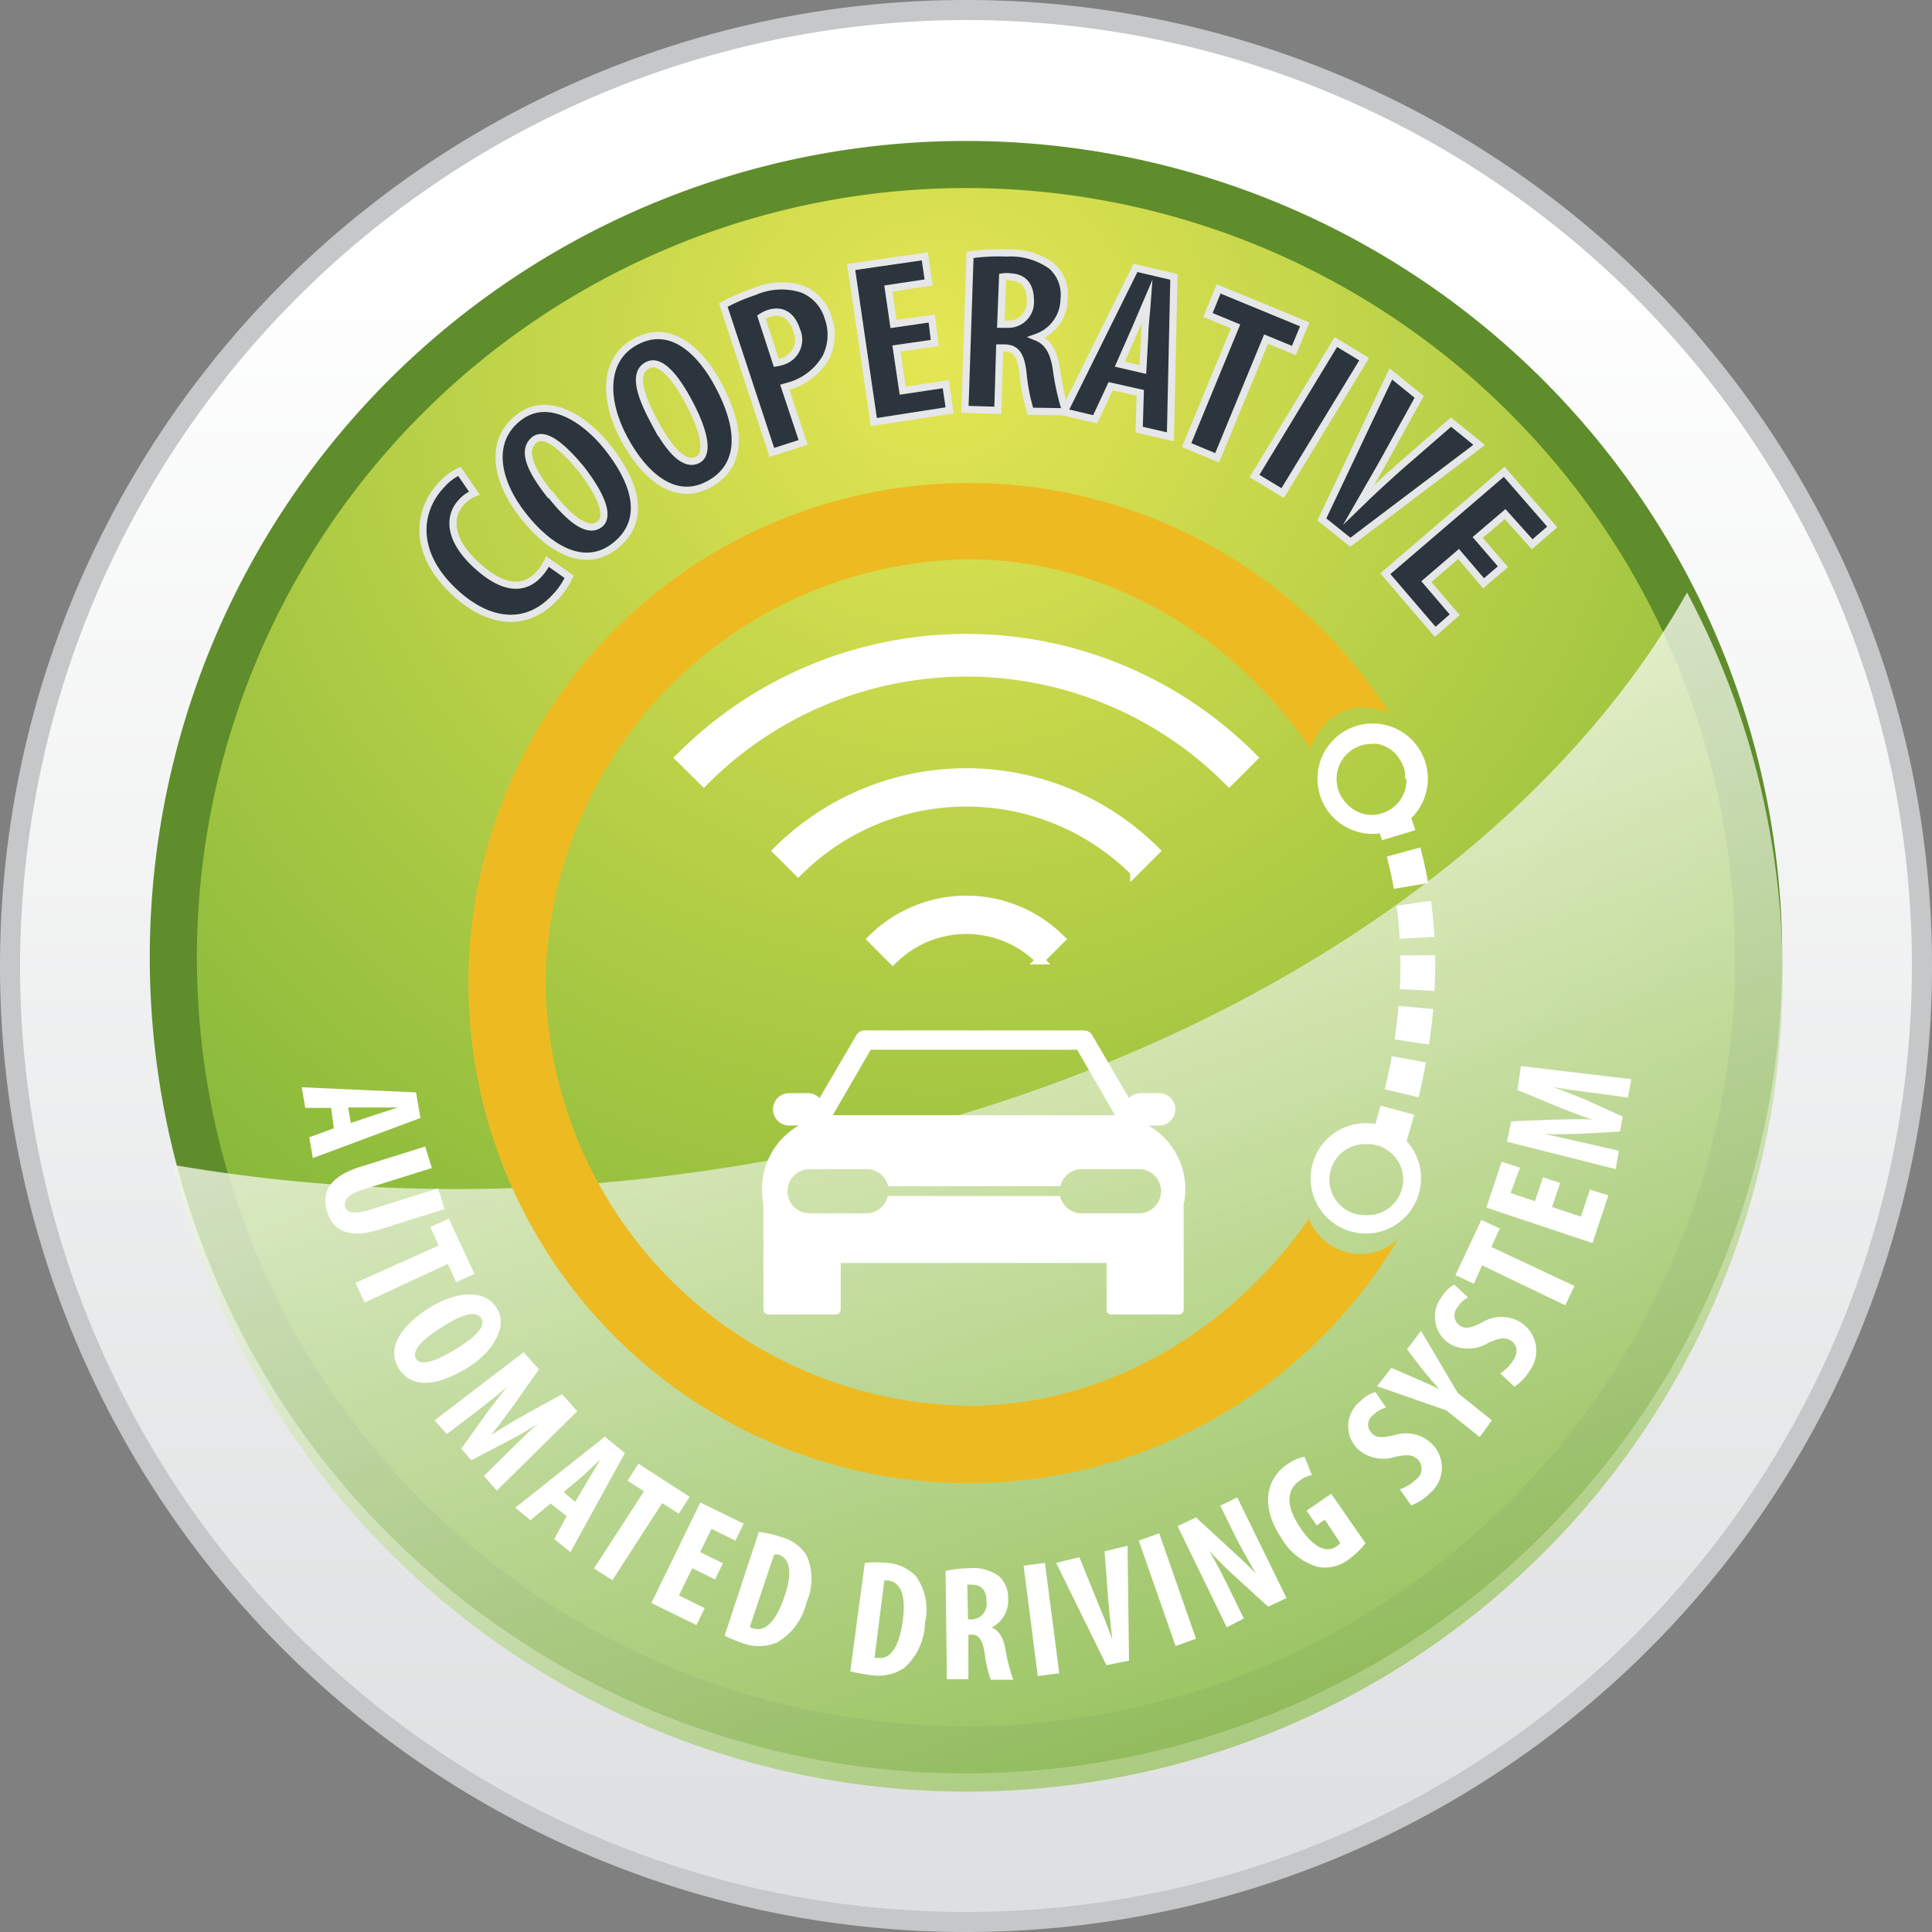 <svg xmlns="http://www.w3.org/2000/svg" xmlns:xlink="http://www.w3.org/1999/xlink" viewBox="0 0 105 105"><rect x="0" y="0" width="105" height="105" fill="#808080" stroke="none"/><defs><style>.cls-1{isolation:isolate;}.cls-2{fill:url(#linear-gradient);}.cls-3{fill:#c5c7c9;}.cls-4{fill:url(#radial-gradient);}.cls-5{fill:#608d2b;}.cls-6{opacity:0.8;mix-blend-mode:multiply;}.cls-7{fill:url(#linear-gradient-2);}.cls-10,.cls-8,.cls-9{fill:#fff;}.cls-10,.cls-13,.cls-9{stroke:#fff;}.cls-10,.cls-13,.cls-14,.cls-9{stroke-miterlimit:10;}.cls-9{stroke-width:0.47px;}.cls-10{stroke-width:0.71px;}.cls-11{fill:#edbb21;}.cls-12{fill:#e2bd22;}.cls-13{fill:none;stroke-width:1.89px;stroke-dasharray:1.89 0.95;}.cls-14{fill:#2c343d;stroke:#e6e7e8;stroke-width:0.39px;}</style><linearGradient id="linear-gradient" x1="52.5" y1="13.5" x2="52.5" y2="103.69" gradientUnits="userSpaceOnUse"><stop offset="0" stop-color="#fff"/><stop offset="1" stop-color="#dddfe0"/></linearGradient><radialGradient id="radial-gradient" cx="50.98" cy="23.15" r="64.41" gradientTransform="translate(0 -4.06)" gradientUnits="userSpaceOnUse"><stop offset="0" stop-color="#e5e653"/><stop offset="1" stop-color="#80b539"/></radialGradient><linearGradient id="linear-gradient-2" x1="48.12" y1="44.52" x2="73.05" y2="115.55" gradientUnits="userSpaceOnUse"><stop offset="0" stop-color="#fff"/><stop offset="1" stop-color="#80b539"/></linearGradient></defs><g class="cls-1"><g id="Layer_2" data-name="Layer 2"><g id="Layer_3" data-name="Layer 3"><g id="Bullet_1_-_Green" data-name="Bullet 1 - Green"><circle class="cls-2" cx="52.5" cy="52.5" r="51.95"/><path class="cls-3" d="M52.5,5.15A51.41,51.41,0,1,1,1.09,56.56,51.47,51.47,0,0,1,52.5,5.15m0-1.09A52.5,52.5,0,1,0,105,56.56,52.5,52.5,0,0,0,52.5,4.06Z" transform="translate(0 -4.06)"/></g><circle class="cls-4" cx="52.5" cy="52.02" r="43.08"/><path class="cls-5" d="M52.5,14.28a41.8,41.8,0,1,1-41.8,41.8,41.84,41.84,0,0,1,41.8-41.8m0-2.56A44.36,44.36,0,1,0,96.86,56.08,44.36,44.36,0,0,0,52.5,11.72Z" transform="translate(0 -4.06)"/><g class="cls-6"><path class="cls-7" d="M91.68,36.27C82.83,52,62.24,64.59,37,67.87a91.45,91.45,0,0,1-27.59-.5,44.34,44.34,0,1,0,82.28-31.1Z" transform="translate(0 -4.06)"/></g><path class="cls-8" d="M64.42,68.68a4,4,0,0,0-2-3.45H63a.88.88,0,0,0,0-1.76h-1a.88.88,0,0,0-.64.27l-2-3.42a.54.54,0,0,0-.46-.26H47a.54.54,0,0,0-.46.26l-2,3.42a.85.85,0,0,0-.63-.27H42.89a.88.88,0,0,0,0,1.76h.52a4,4,0,0,0-2,3.45,4.6,4.6,0,0,0,.08.84v5.72a.27.27,0,0,0,.27.26h3.66a.27.27,0,0,0,.27-.26V72.7H60.14v2.54a.26.26,0,0,0,.26.26h3.66a.27.27,0,0,0,.27-.26V69.52A3.86,3.86,0,0,0,64.42,68.68Zm-17.1-7.57H58.54l2.06,3.56H45.26ZM58.78,70a1.2,1.2,0,0,1-1.17-.94H48.25a1.2,1.2,0,0,1-1.17.94H44a1.2,1.2,0,1,1,0-2.4h3.1a1.2,1.2,0,0,1,1.17.93h9.36a1.2,1.2,0,0,1,1.17-.93h3.1a1.2,1.2,0,0,1,0,2.4Z" transform="translate(0 -4.06)"/><path class="cls-9" d="M57.66,55.1l-1.14,1.14a5.66,5.66,0,0,0-8,0L47.38,55.1A7.27,7.27,0,0,1,57.66,55.1Z" transform="translate(0 -4.06)"/><path class="cls-9" d="M62.8,50.3l-1.14,1.14a12.94,12.94,0,0,0-18.28,0L42.24,50.3A14.55,14.55,0,0,1,62.8,50.3Z" transform="translate(0 -4.06)"/><path class="cls-10" d="M67.94,45.24,66.8,46.38a20.21,20.21,0,0,0-28.55,0L37.1,45.24A21.84,21.84,0,0,1,67.94,45.24Z" transform="translate(0 -4.06)"/><path class="cls-11" d="M71.15,70.28c-4.06,5.86-10.82,10.18-18.5,10.18a23.3,23.3,0,0,1-23-23,23.3,23.3,0,0,1,23-23c7.74,0,14.54,4.37,18.59,10.31A3.1,3.1,0,0,1,72.5,43a.18.18,0,0,0,.07-.05l.38-.2.15-.07.36-.11.18-.05a3.43,3.43,0,0,1,.56,0h0a2.59,2.59,0,0,1,.63.08,2.46,2.46,0,0,1,.29.09l.28.1.1,0A27.18,27.18,0,1,0,76,71.38a3,3,0,0,1-4.87-1.1Z" transform="translate(0 -4.06)"/><path class="cls-12" d="M72.57,43a.18.18,0,0,1-.07.05A.18.18,0,0,0,72.57,43Z" transform="translate(0 -4.06)"/><path class="cls-12" d="M74.21,42.49a2.59,2.59,0,0,1,.63.08,2.59,2.59,0,0,0-.63-.08Z" transform="translate(0 -4.06)"/><path class="cls-12" d="M75.41,42.76l-.28-.1Z" transform="translate(0 -4.06)"/><path class="cls-12" d="M73.1,42.7l-.15.07Z" transform="translate(0 -4.06)"/><path class="cls-12" d="M73.64,42.54l-.18.05Z" transform="translate(0 -4.06)"/><path class="cls-8" d="M74.6,43.38a3,3,0,1,0,3,3.07A3,3,0,0,0,74.6,43.38Zm1.84,3.06a1.91,1.91,0,0,1-1.9,1.91,1.87,1.87,0,0,1-1.33-.59,1.93,1.93,0,0,1-.57-1.37,1.9,1.9,0,0,1,1.9-1.9h0a1.75,1.75,0,0,1,.33,0h0a1.91,1.91,0,0,1,.67.28h0a1.39,1.39,0,0,1,.19.15l.11.09.06.09a2,2,0,0,1,.45.9v0a1.63,1.63,0,0,1,0,.31v0Z" transform="translate(0 -4.06)"/><path class="cls-8" d="M74.23,65.1a3,3,0,1,0,3,3.07A3,3,0,0,0,74.23,65.1Zm.14,5h-.19a1.93,1.93,0,0,1,0-3.86h.15a1.93,1.93,0,0,1,0,3.86Z" transform="translate(0 -4.06)"/><path class="cls-13" d="M75.41,66.21c1.78-5.54,2.41-11.57.4-17.38" transform="translate(0 -4.06)"/><path class="cls-8" d="M18,64.27l-1.41,0-.19-1.12,6.21.28.24,1.39L17,67l-.19-1.13,1.33-.49Zm1.07.82,1.22-.41,1.33-.43v0l-1.4,0h-1.3Z" transform="translate(0 -4.06)"/><path class="cls-8" d="M23.47,67.54,19.7,68.72c-.86.27-1,.6-.95.9s.41.48,1.29.21l3.77-1.19.35,1.13-3.57,1.12c-1.49.47-2.47.16-2.82-1s.31-1.94,1.76-2.4l3.58-1.12Z" transform="translate(0 -4.06)"/><path class="cls-8" d="M23.84,71.75l-.45-1,1-.46,1.4,3-1,.46-.45-1-4.52,2.1-.5-1.07Z" transform="translate(0 -4.06)"/><path class="cls-8" d="M25.44,78.38c-2,1.21-3.16,1-3.77.05-.72-1.16.23-2.39,1.64-3.28s3-1.09,3.69,0S26.62,77.64,25.44,78.38ZM24,76.2c-1.17.73-1.63,1.32-1.38,1.72s1.13.1,2.17-.55,1.64-1.22,1.36-1.67S25.06,75.5,24,76.2Z" transform="translate(0 -4.06)"/><path class="cls-8" d="M27.8,82.79c.42-.4,1-1,1.48-1.37l0,0c-.56.35-1.23.73-1.66.95l-2,1.05-.55-.63L26.35,81c.29-.41.75-1,1.18-1.54v0c-.51.43-1.11.91-1.59,1.28L24.28,82l-.66-.75,4.84-3.7.83.93L28,80.31c-.46.64-.87,1.2-1.31,1.74h0c.57-.38,1.17-.73,1.86-1.12l2-1.1.82.93L27,85.07l-.7-.79Z" transform="translate(0 -4.06)"/><path class="cls-8" d="M29.92,85.77l-1.09.91L28,86l4.87-3.86,1.09.89L31,88.42l-.88-.72.68-1.24Zm1.34-.08.65-1.11c.19-.33.52-.85.72-1.2h0l-1,.93-1,.84Z" transform="translate(0 -4.06)"/><path class="cls-8" d="M35,85.11l-.9-.58.6-.92,2.78,1.8-.59.92-.9-.58-2.71,4.19-1-.64Z" transform="translate(0 -4.06)"/><path class="cls-8" d="M38.86,89.9l-1.24-.61-.72,1.48,1.4.69-.45.92-2.45-1.2,2.66-5.46,2.36,1.15-.45.92-1.3-.64-.62,1.26,1.24.61Z" transform="translate(0 -4.06)"/><path class="cls-8" d="M41.24,87.32a5,5,0,0,1,1.16.26,2.33,2.33,0,0,1,1.43,1,3.16,3.16,0,0,1,0,2.57,3.38,3.38,0,0,1-1.61,2.18,2.55,2.55,0,0,1-1.94,0,9,9,0,0,1-.9-.37Zm-.49,5.16a.64.64,0,0,0,.19.08c.54.18,1.18-.19,1.71-1.78.4-1.19.33-2-.34-2.23a.69.69,0,0,0-.24,0Z" transform="translate(0 -4.06)"/><path class="cls-8" d="M47,89a5.55,5.55,0,0,1,1.2,0,2.33,2.33,0,0,1,1.6.75,3.14,3.14,0,0,1,.47,2.52,3.4,3.4,0,0,1-1.15,2.46,2.62,2.62,0,0,1-1.91.35,7.88,7.88,0,0,1-1-.19Zm.53,5.16.21,0c.56.07,1.12-.42,1.33-2.08.16-1.24-.07-2-.78-2.12a.91.91,0,0,0-.23,0Z" transform="translate(0 -4.06)"/><path class="cls-8" d="M51.39,89.44a6.16,6.16,0,0,1,1.28-.15,2.36,2.36,0,0,1,1.62.43,1.57,1.57,0,0,1,.5,1.25,1.62,1.62,0,0,1-.9,1.54h0c.41.16.63.54.76,1.2a9,9,0,0,0,.42,1.64l-1.23,0a7.58,7.58,0,0,1-.33-1.45c-.12-.75-.32-1-.71-1h-.17l0,2.42-1.17,0Zm1.22,2.63h.21a.84.84,0,0,0,.79-1c0-.52-.23-.88-.75-.88a.81.81,0,0,0-.29,0Z" transform="translate(0 -4.06)"/><path class="cls-8" d="M56.79,89l.78,6-1.17.15-.77-6Z" transform="translate(0 -4.06)"/><path class="cls-8" d="M60.13,94.56,57.4,89l1.26-.31,1,2.46c.25.61.55,1.31.79,2h0c-.09-.72-.16-1.46-.22-2.15l-.2-2.63,1.25-.3.08,6.24Z" transform="translate(0 -4.06)"/><path class="cls-8" d="M63,87.39l2,5.73-1.11.4-2-5.73Z" transform="translate(0 -4.06)"/><path class="cls-8" d="M66.67,92.5,64,87l1-.47,1.89,1.74c.37.34,1,.91,1.36,1.31h0c-.31-.55-.85-1.47-1.34-2.48l-.59-1.21.92-.45,2.68,5.47-1,.47-1.84-1.68a17.59,17.59,0,0,1-1.36-1.37h0c.3.53.75,1.36,1.28,2.46l.6,1.23Z" transform="translate(0 -4.06)"/><path class="cls-8" d="M74.21,87.93a4.27,4.27,0,0,1-.91.88,2.13,2.13,0,0,1-1.67.41,3.37,3.37,0,0,1-2-1.59c-1.23-1.84-.71-3.31.35-4a2.29,2.29,0,0,1,.92-.4l.4,1a1.51,1.51,0,0,0-.64.28c-.66.45-.88,1.26,0,2.57s1.58,1.33,2,1a.59.59,0,0,0,.18-.16L72,86.65l-.44.31-.55-.8,1.34-.92Z" transform="translate(0 -4.06)"/><path class="cls-8" d="M76.08,85a2.43,2.43,0,0,0,.87-.53.71.71,0,0,0,.11-1.08c-.31-.31-.66-.27-1.25-.15a2.07,2.07,0,0,1-2-.41,1.74,1.74,0,0,1,.11-2.61,2,2,0,0,1,.83-.51l.58.85a1.53,1.53,0,0,0-.69.39.65.65,0,0,0-.09,1c.25.26.52.27,1.26.1a2,2,0,0,1,2,.47,1.81,1.81,0,0,1-.12,2.71,2.58,2.58,0,0,1-1,.64Z" transform="translate(0 -4.06)"/><path class="cls-8" d="M80.42,82.16,78.6,80.71,74.84,79.4l.78-1L77,79c.38.16.81.35,1.21.56h0c-.3-.34-.58-.69-.85-1l-.89-1.17.76-1,2,3.38,1.85,1.48Z" transform="translate(0 -4.06)"/><path class="cls-8" d="M81.53,78.7a2.35,2.35,0,0,0,.72-.72c.29-.47.19-.86-.15-1.07s-.7-.11-1.25.15a2.08,2.08,0,0,1-2,.07,1.75,1.75,0,0,1-.51-2.57,2,2,0,0,1,.69-.69l.76.7a1.43,1.43,0,0,0-.58.54.67.67,0,0,0,.14,1c.31.19.58.14,1.25-.21a2,2,0,0,1,2,0,1.82,1.82,0,0,1,.52,2.67,2.47,2.47,0,0,1-.82.85Z" transform="translate(0 -4.06)"/><path class="cls-8" d="M80.55,72.83l-.45,1-1-.47,1.41-3,1,.47-.46,1,4.52,2.12L85.07,75Z" transform="translate(0 -4.06)"/><path class="cls-8" d="M84.79,68.35l-.44,1.31,1.57.52.49-1.47,1,.32-.86,2.59-5.77-1.93.83-2.49,1,.32L82.1,68.9l1.32.44.44-1.3Z" transform="translate(0 -4.06)"/><path class="cls-8" d="M86.41,63.43c-.58-.07-1.35-.17-2-.29v0c.63.22,1.33.51,1.78.7l2,.9-.15.82-2.18.12c-.51,0-1.28.06-1.94,0v0l2,.45,2.06.47-.17,1-5.91-1.49L82.13,65l2.25-.09c.79,0,1.47-.06,2.17,0v0c-.65-.21-1.3-.46-2-.75l-2.08-.86L82.66,62l6,.71-.19,1Z" transform="translate(0 -4.06)"/><path class="cls-14" d="M30.93,35.41a4.13,4.13,0,0,1-.8,1.15c-1.62,1.71-3.7,1.31-5.46-.35-2.33-2.2-1.92-4.47-.7-5.77a2.89,2.89,0,0,1,1-.76l.81,1.18a1.87,1.87,0,0,0-.7.49c-.7.74-.73,2,.8,3.41s2.64,1.33,3.38.54a3,3,0,0,0,.5-.72Z" transform="translate(0 -4.06)"/><path class="cls-14" d="M33,28.34c2,2.53,1.8,4.31.42,5.39-1.64,1.29-3.55.19-5-1.66s-1.88-4-.27-5.29S31.76,26.8,33,28.34Zm-3.08,2.6c1.19,1.52,2.1,2.06,2.67,1.61s.05-1.64-1-3C30.61,28.37,29.59,27.46,29,28S28.75,29.5,29.88,30.94Z" transform="translate(0 -4.06)"/><path class="cls-14" d="M39.05,25c1.51,2.83,1,4.56-.52,5.38-1.84,1-3.52-.44-4.62-2.5s-1.15-4.31.65-5.26C36.52,21.57,38.14,23.27,39.05,25Zm-3.48,2c.9,1.7,1.71,2.39,2.35,2.05s.33-1.61-.48-3.13c-.7-1.32-1.55-2.4-2.27-2S34.71,25.4,35.57,27Z" transform="translate(0 -4.06)"/><path class="cls-14" d="M39.31,20.64A9.89,9.89,0,0,1,41,19.91a3.68,3.68,0,0,1,2.59-.14A2.38,2.38,0,0,1,45,21.3a2.75,2.75,0,0,1-.12,2.19A3.37,3.37,0,0,1,43,25l-.35.1,1,3-1.7.55Zm2.88,3.14a2,2,0,0,0,.29-.07A1.23,1.23,0,0,0,43.29,22c-.22-.7-.71-1.16-1.5-.91a1.57,1.57,0,0,0-.41.2Z" transform="translate(0 -4.06)"/><path class="cls-14" d="M50.8,22.7l-2.08.3.34,2.29,2.34-.35.21,1.42L47.49,27l-1.23-8.43,4-.58.21,1.42-2.19.33.28,1.93,2.08-.3Z" transform="translate(0 -4.06)"/><path class="cls-14" d="M52.72,17.91a11.12,11.12,0,0,1,2-.1,3.79,3.79,0,0,1,2.44.71,2.09,2.09,0,0,1,.67,1.79,2.23,2.23,0,0,1-1.48,2.08v0c.61.25.92.8,1.06,1.72a13.36,13.36,0,0,0,.52,2.33L56,26.41a10.22,10.22,0,0,1-.4-2.05c-.12-1.07-.41-1.37-1-1.39h-.27l-.1,3.39-1.79-.05Zm1.67,3.77h.33A1.2,1.2,0,0,0,56,20.41c0-.73-.28-1.26-1.08-1.3a1.37,1.37,0,0,0-.43,0Z" transform="translate(0 -4.06)"/><path class="cls-14" d="M60.36,25.05l-.84,1.8-1.69-.4,3.88-7.83,2.09.49-.19,8.69-1.7-.39.06-2Zm1.75-.91.1-1.81c0-.52.11-1.38.15-1.95h0c-.23.53-.56,1.36-.77,1.81l-.73,1.66Z" transform="translate(0 -4.06)"/><path class="cls-14" d="M67.15,21.8l-1.5-.62.58-1.42,4.68,1.93-.59,1.42-1.51-.62-2.66,6.45-1.66-.69Z" transform="translate(0 -4.06)"/><path class="cls-14" d="M74.14,23.58l-4.43,7.28-1.53-.93,4.42-7.28Z" transform="translate(0 -4.06)"/><path class="cls-14" d="M71.84,32.29l3.75-7.91,1.54,1.25-1.8,3.26c-.45.82-1,1.74-1.49,2.6l0,0c.73-.71,1.49-1.41,2.21-2.05L78.86,27l1.53,1.24-7,5.29Z" transform="translate(0 -4.06)"/><path class="cls-14" d="M80.63,35.76l-1.36-1.59-1.75,1.5,1.54,1.8L78,38.4l-2.71-3.16,6.46-5.54,2.61,3-1.09.94L81.8,32l-1.49,1.27,1.37,1.59Z" transform="translate(0 -4.06)"/></g></g></g></svg>